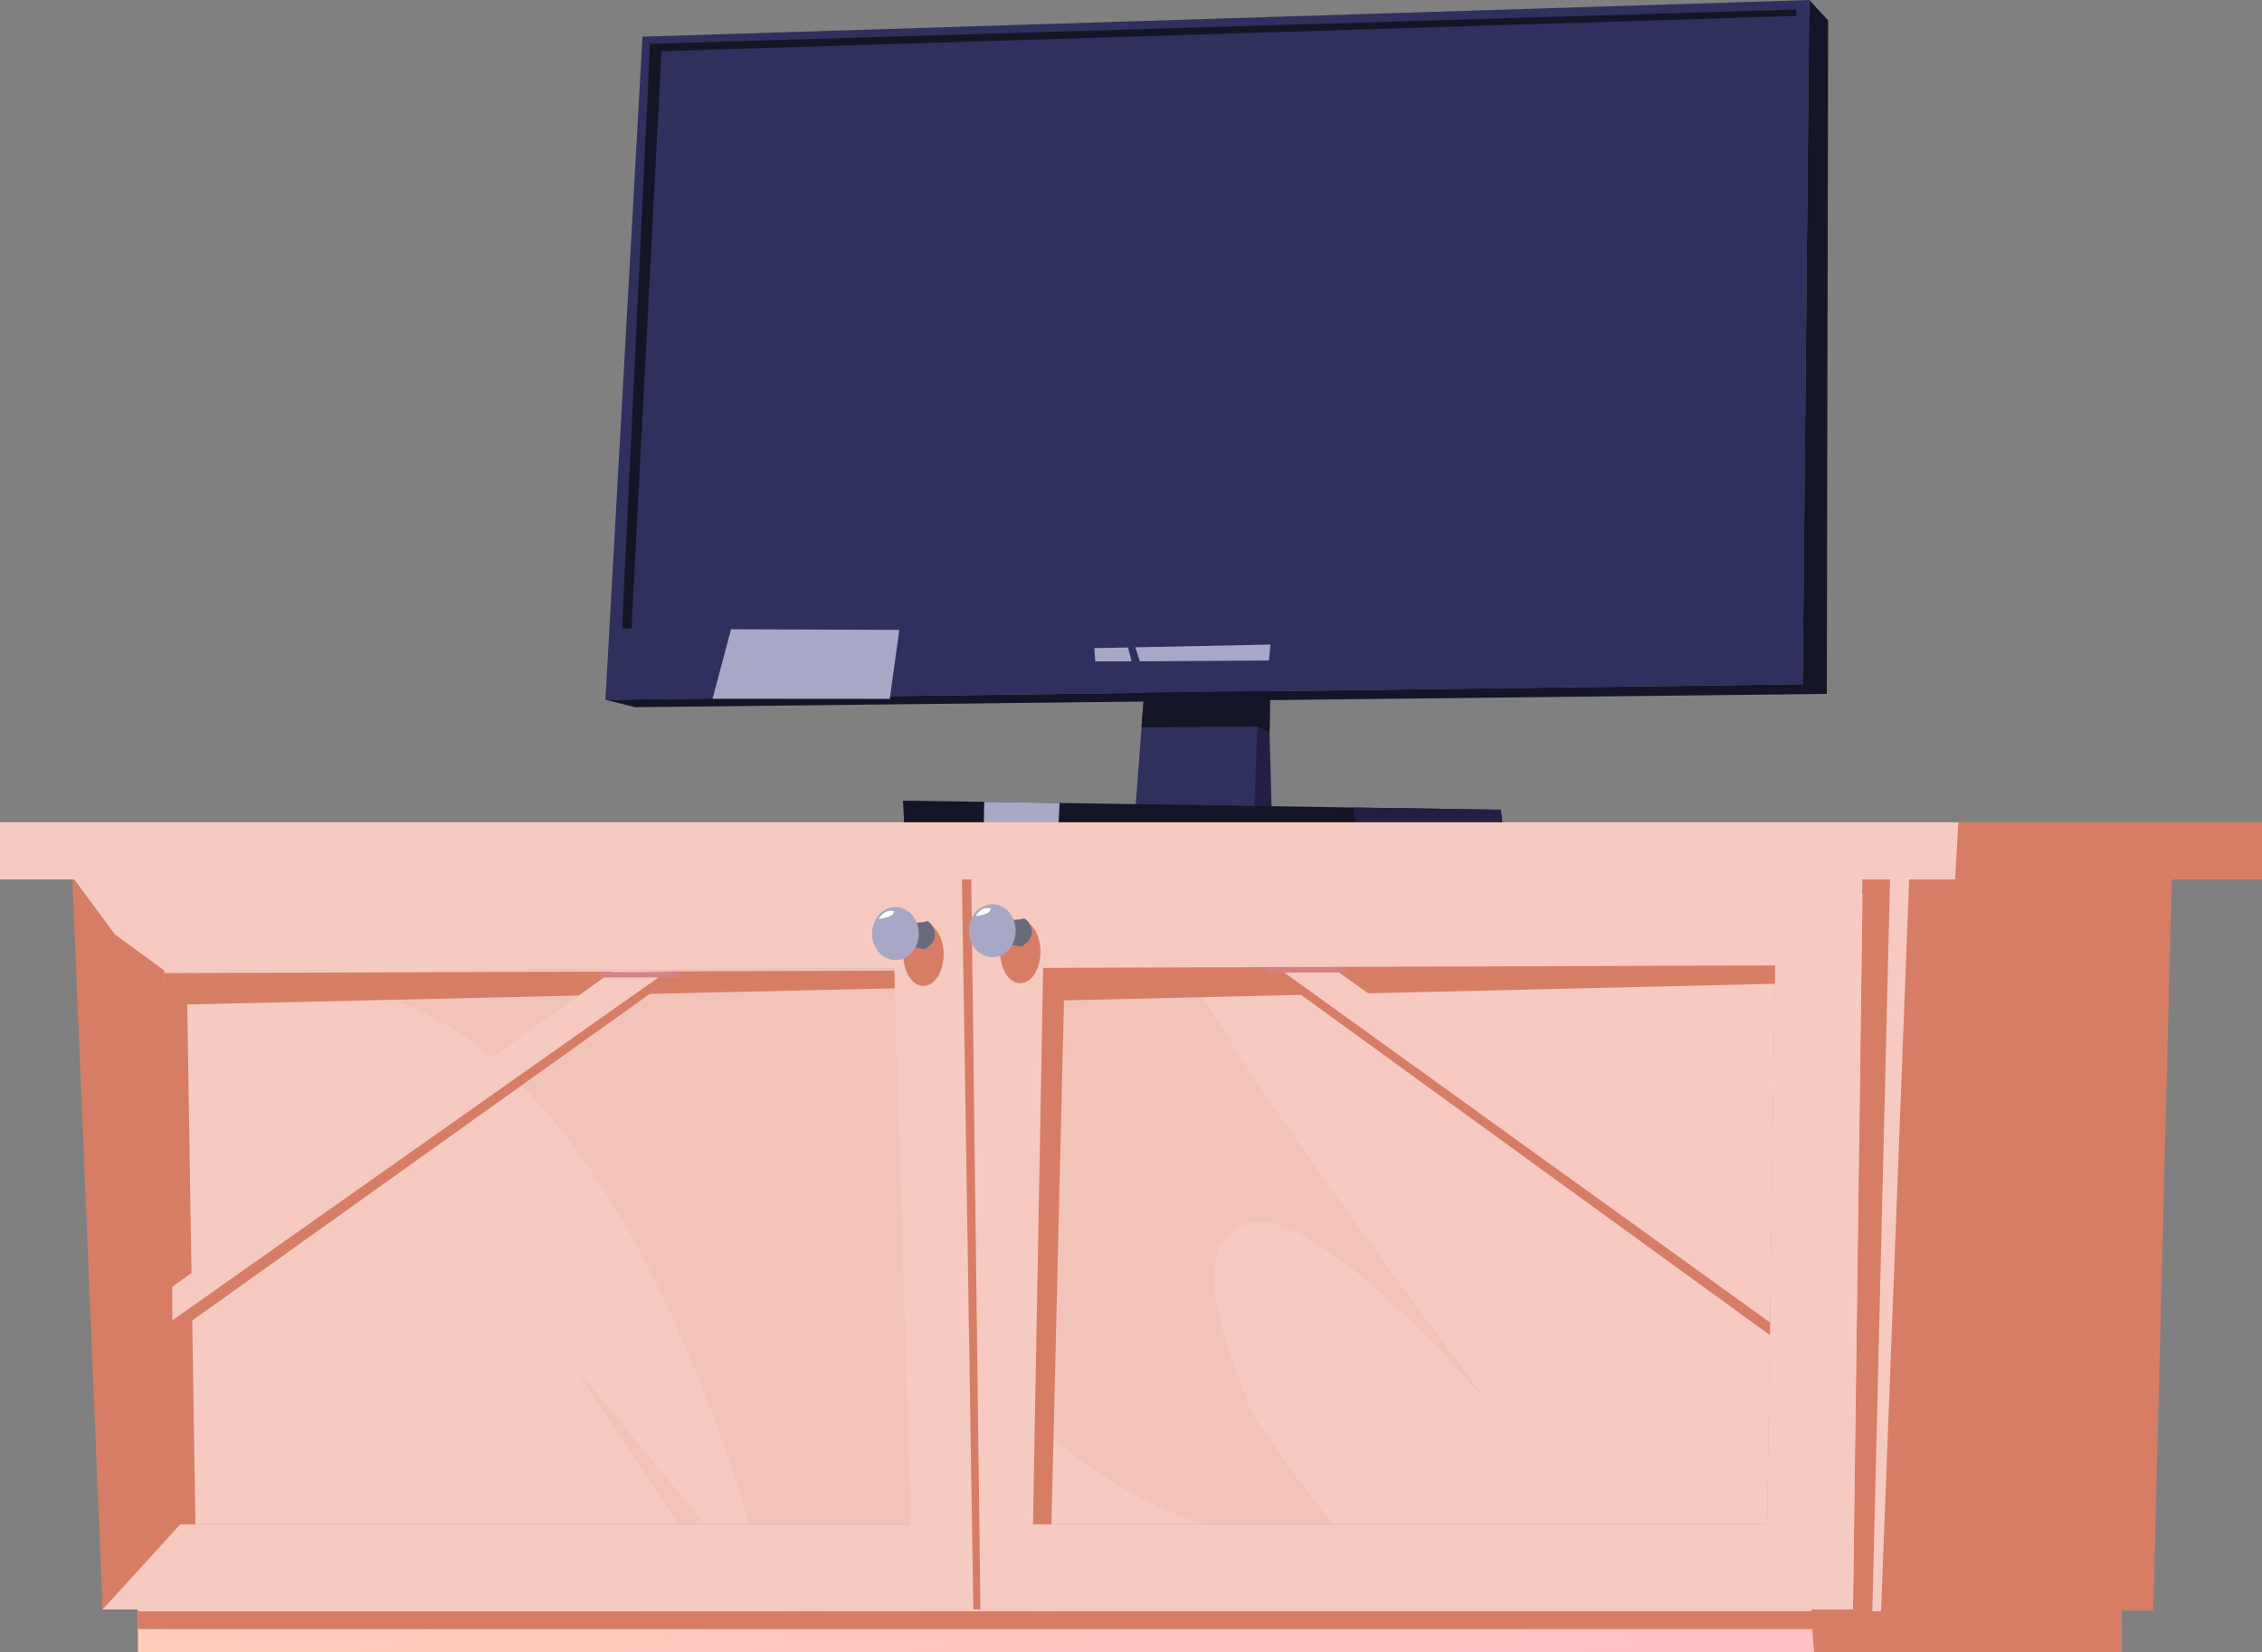 <?xml version="1.0" encoding="UTF-8"?><svg xmlns="http://www.w3.org/2000/svg" xmlns:xlink="http://www.w3.org/1999/xlink" viewBox="0 0 171.42 125.23"><rect x="0" y="0" width="171.42" height="125.23" fill="#808080" stroke="none"/><defs><style>.g{fill:url(#e);}.h{fill:url(#d);}.i{fill:url(#f);}.j{fill:url(#c);}.k{fill:url(#b);}.l{fill:#6a6a7c;}.m{fill:#f6cac0;}.n{fill:#fff;}.o{fill:#d87d68;}.p{fill:#d77d66;}.q,.r{fill:#a8a8c6;}.s{fill:#dda097;opacity:.15;}.s,.t{mix-blend-mode:multiply;}.t{fill:#dda69e;opacity:.2;}.u{fill:#151528;}.u,.r,.v,.w{fill-rule:evenodd;}.v{fill:#251e44;}.w{fill:#30305e;}.x{isolation:isolate;}</style><linearGradient id="b" x1="-10206.98" y1="45.75" x2="-10231.15" y2="135.12" gradientTransform="translate(-10142.04) rotate(-180) scale(1 -1)" gradientUnits="userSpaceOnUse"><stop offset="0" stop-color="#ffe3ae"/><stop offset="1" stop-color="#ffc1c3"/></linearGradient><linearGradient id="c" x1="-10221.75" y1="47.67" x2="-10232.46" y2="126.11" xlink:href="#b"/><radialGradient id="d" cx="-10269.73" cy="64.87" fx="-10269.73" fy="64.87" r=".01" gradientTransform="translate(-10142.04) rotate(-180) scale(1 -1)" gradientUnits="userSpaceOnUse"><stop offset="0" stop-color="#ffe3ae"/><stop offset="1" stop-color="#ffcbb9"/></radialGradient><linearGradient id="e" x1="-10240.11" y1="100.6" x2="-10241.21" y2="70" gradientTransform="translate(-10142.04) rotate(-180) scale(1 -1)" gradientUnits="userSpaceOnUse"><stop offset="0" stop-color="#b8a1a1"/><stop offset="1" stop-color="#d87c7f"/></linearGradient><linearGradient id="f" x1="-10189.61" y1="98.77" x2="-10190.72" y2="68.17" xlink:href="#e"/></defs><g style="isolation:isolate;"><g id="a"><g><polygon points="96.39 62.11 87.41 61.7 87.41 61.65 87.66 51.23 87.7 49.65 87.7 49.65 87.71 49.44 96.27 51.91 96.26 52.31 96.21 55.53 96.39 62.11" style="fill:#251e44; fill-rule:evenodd;"/><polygon points="95.03 61.66 86.05 61.25 86.83 50.81 86.93 49.41 86.95 49.22 95.5 51.69 95.48 52.07 95.29 55.06 95.03 61.66" style="fill:#30305e; fill-rule:evenodd;"/><polygon points="96.21 55.53 95.29 55.06 86.51 55.13 86.83 50.81 86.93 49.41 87.7 49.65 87.7 49.65 95.48 52.07 96.26 52.31 96.21 55.53" style="fill:#151528; fill-rule:evenodd;"/><polygon points="113.73 61.37 113.89 62.58 68.56 63.1 68.43 60.68 102.57 61.2 113.73 61.37" style="fill:#151528; fill-rule:evenodd;"/><polygon points="45.88 53.04 48.69 2.78 137.11 0 136.61 51.86 45.88 53.04" style="fill:#30305e; fill-rule:evenodd;"/><polygon points="48.15 53.6 45.88 53.04 136.61 51.86 137.11 0 138.54 1.54 138.44 52.59 48.15 53.6" style="fill:#151528; fill-rule:evenodd;"/><path d="M113.73,61.37l.15,1.21-11.14,.13c-.05-.48-.11-1.02-.17-1.51l11.16,.17Z" style="fill:#251e44; fill-rule:evenodd;"/><polygon points="85.49 49.07 85.75 50.12 83 50.13 82.93 49.12 85.49 49.07" style="fill:#a8a8c6; fill-rule:evenodd;"/><polygon points="96.28 48.85 96.16 50.06 86.38 50.12 86.04 49.06 96.28 48.85" style="fill:#a8a8c6; fill-rule:evenodd;"/><polygon points="55.4 47.69 54 52.96 67.43 52.97 68.15 47.74 55.4 47.69" style="fill:#a8a8c6; fill-rule:evenodd;"/><polygon points="136.1 .72 136.14 1.21 50.13 3.88 47.86 47.64 47.14 47.63 49.26 3.32 136.1 .72" style="fill:#151528; fill-rule:evenodd;"/><polygon points="74.59 60.77 74.54 63.03 80.19 63.01 80.3 60.86 74.59 60.77" style="fill:#a8a8c6; fill-rule:evenodd;"/></g><g><polygon points="10.45 118.76 10.45 125.23 160.75 125.23 160.75 119.06 140.49 119.02 137.59 119.02 10.45 118.76" style="fill:url(#b);"/><path d="M137.28,121.98s0,.09,0,.14c0,.44,.03,.9,.06,1.35,.04,.61,.09,1.21,.14,1.76h23.27v-6.16l-20.26-.04h-2.9c-.27,.55-.34,1.69-.31,2.96Z" style="fill:#d87d68;"/><polygon points="78.21 73.35 78.21 73.36 78.28 115.53 133.93 115.53 134.12 102.25 134.18 98.17 134.52 73.17 78.21 73.35" style="fill:#f6cac0;"/><path d="M6.91,70.79l.87,51.19H161.91l2.61-54.11v-.25l-23.4,.12h0l-3.43,.02-3.63,.02-55.8,2.65-9.02,.04-60.58,.31h-1.75Zm62.32,44.75H13.66l-1.21-41.98,55.19-.17h1.59v42.15Zm65.29-42.36l-.35,25-.06,4.08-.19,13.28h-55.65l-.07-42.18h0l56.32-.18Z" style="fill:url(#c);"/><polygon points="12.45 73.55 13.66 115.53 69.23 115.53 69.23 73.37 67.65 73.38 12.45 73.55" style="fill:#f6cac0;"/><path d="M88.87,69.74c-2.17,2.46,24.55,37.36,24.55,37.36,0,0-13.23-15.9-18.82-14.37-5.59,1.53-.36,12.19,.02,13.73,.38,1.53,8.18,11.38,8.18,11.38,0,0-17.1,0-27.02-13.3-9.92-13.3,2.4-36.92,2.4-36.92l10.68,2.11Z" style="fill:#dda097; mix-blend-mode:multiply; opacity:.15;"/><path d="M24.06,74.73c24.05,.62,34.33,46.71,34.33,46.71l-14.96-17.98,10.36,15.56h17.07l-.88-50.48-45.92,6.19Z" style="fill:#dda097; mix-blend-mode:multiply; opacity:.15;"/><path d="M61.51,120.4c-3.84,6.39,2.56,0,2.56,0" style="fill:#dda69e; mix-blend-mode:multiply; opacity:.2;"/><path d="M127.71,64.87h-.04s.04,0,.04,0Z" style="fill:url(#d);"/><polygon points="140.42 122.07 163.18 122.07 164.54 68.27 164.58 66.65 164.62 64.95 141.18 64.95 141.16 66.63 141.14 68.27 140.42 122.07" style="fill:#d77d66;"/><polygon points="133.84 121.98 140.42 121.98 141.12 67.75 141.18 64.86 134.09 64.87 134.09 64.95 134.05 67.78 134.52 73.17 134.18 98.17 134.12 102.25 133.93 115.53 133.84 121.98" style="fill:#f6cac0;"/><polygon points="7.78 121.98 140.42 121.98 133.93 115.53 13.66 115.53 7.78 121.98" style="fill:#f6cac0;"/><polygon points="5.48 66.48 8.66 70.78 8.66 70.78 12.45 73.55 67.65 73.38 69.23 73.37 75.41 73.36 78.21 73.35 134.52 73.17 137.68 67.76 141.18 64.86 134.09 64.95 74.97 65.65 67.13 65.75 5.48 66.48" style="fill:#f6cac0;"/><polygon points="5.48 66.48 7.78 121.98 13.66 115.53 12.45 73.55 8.66 70.78 8.66 70.78 5.48 66.48" style="fill:#d77d66;"/><polygon points="134.51 74.56 80.63 75.82 79.68 115.53 78.29 115.53 78.29 73.36 134.52 73.17 134.51 74.56" style="fill:#d77d66;"/><polygon points="70.44 74.84 14.19 76.13 14.81 115.53 13.42 115.53 12.45 73.75 70.46 73.55 70.44 74.84" style="fill:#d77d66;"/><polygon points="67.54 65.97 69.23 121.98 78.29 121.98 78.28 115.53 79.06 72.91 78.25 70.43 77.78 65.65 67.54 65.97" style="fill:#f6cac0;"/><polygon points="73.59 65.7 74.3 121.98 73.76 121.98 72.88 65.65 73.59 65.7" style="fill:#d77d66;"/><g><polygon points="96.21 73.67 134.13 101.19 134.18 98.17 100.18 73.55 96.21 73.67" style="fill:#d77d66;"/><polygon points="134.19 97.16 100.73 73.17 96.76 73.3 134.15 100.24 134.19 97.16" style="fill:#f6cac0;"/><polygon points="102.13 73.71 95.96 73.71 95.96 73.29 101.84 73.29 102.13 73.71" style="fill:url(#e);"/></g><g><polygon points="51.03 74.05 13.1 101.13 13.06 98.55 47.06 73.92 51.03 74.05" style="fill:#d77d66;"/><polygon points="13.05 97.53 46.51 73.55 50.48 73.67 13.06 100.07 13.05 97.53" style="fill:#f6cac0;"/><polygon points="45.38 74.08 51.55 74.08 51.55 73.67 45.67 73.67 45.38 74.08" style="fill:url(#f);"/></g><rect x="10.44" y="122.12" width="150.31" height="1.35" style="fill:#d77d66;"/><g><path d="M75.79,72.13c0,1.32,.68,2.39,1.53,2.39s1.53-1.07,1.53-2.39-.68-2.39-1.53-2.39-1.53,1.07-1.53,2.39Z" style="fill:#d77d66;"/><path d="M77.62,69.59c-.6,.27-2.3,0-2.3,0l.13,1.76,1.95,.39s.84-.42,.79-1.15c-.05-.73-.57-.99-.57-.99Z" style="fill:#6a6a7c;"/><path d="M73.43,70.54c0,1.11,.79,2.01,1.77,2.01s1.77-.9,1.77-2.01-.79-2.01-1.77-2.01-1.77,.9-1.77,2.01Z" style="fill:#a8a8c6;"/><path d="M75.08,68.84c-.81-.15-1.14,.6-1.14,.6,0,0,.45-.06,.81-.2,.35-.14,.33-.4,.33-.4Z" style="fill:#fff;"/></g><g><ellipse cx="69.98" cy="72.34" rx="1.53" ry="2.39" style="fill:#d77d66;"/><path d="M70.28,69.8c-.6,.27-2.3,0-2.3,0l.13,1.76,1.95,.39s.84-.42,.79-1.15c-.05-.73-.57-1-.57-1Z" style="fill:#6a6a7c;"/><ellipse cx="67.86" cy="70.75" rx="1.77" ry="2.01" style="fill:#a8a8c6;"/><path d="M67.74,69.05c-.81-.15-1.14,.6-1.14,.6,0,0,.45-.06,.81-.2,.35-.14,.33-.4,.33-.4Z" style="fill:#fff;"/></g><rect y="62.32" width="171.42" height="4.33" style="fill:#f6cac0;"/><polygon points="148.16 66.65 171.42 66.65 171.42 62.32 148.41 62.32 148.16 66.65" style="fill:#d77d66;"/><polygon points="141.89 122.12 143.23 66.65 144.68 66.65 142.55 122.12 141.89 122.12" style="fill:#f6cac0;"/></g></g></g></svg>